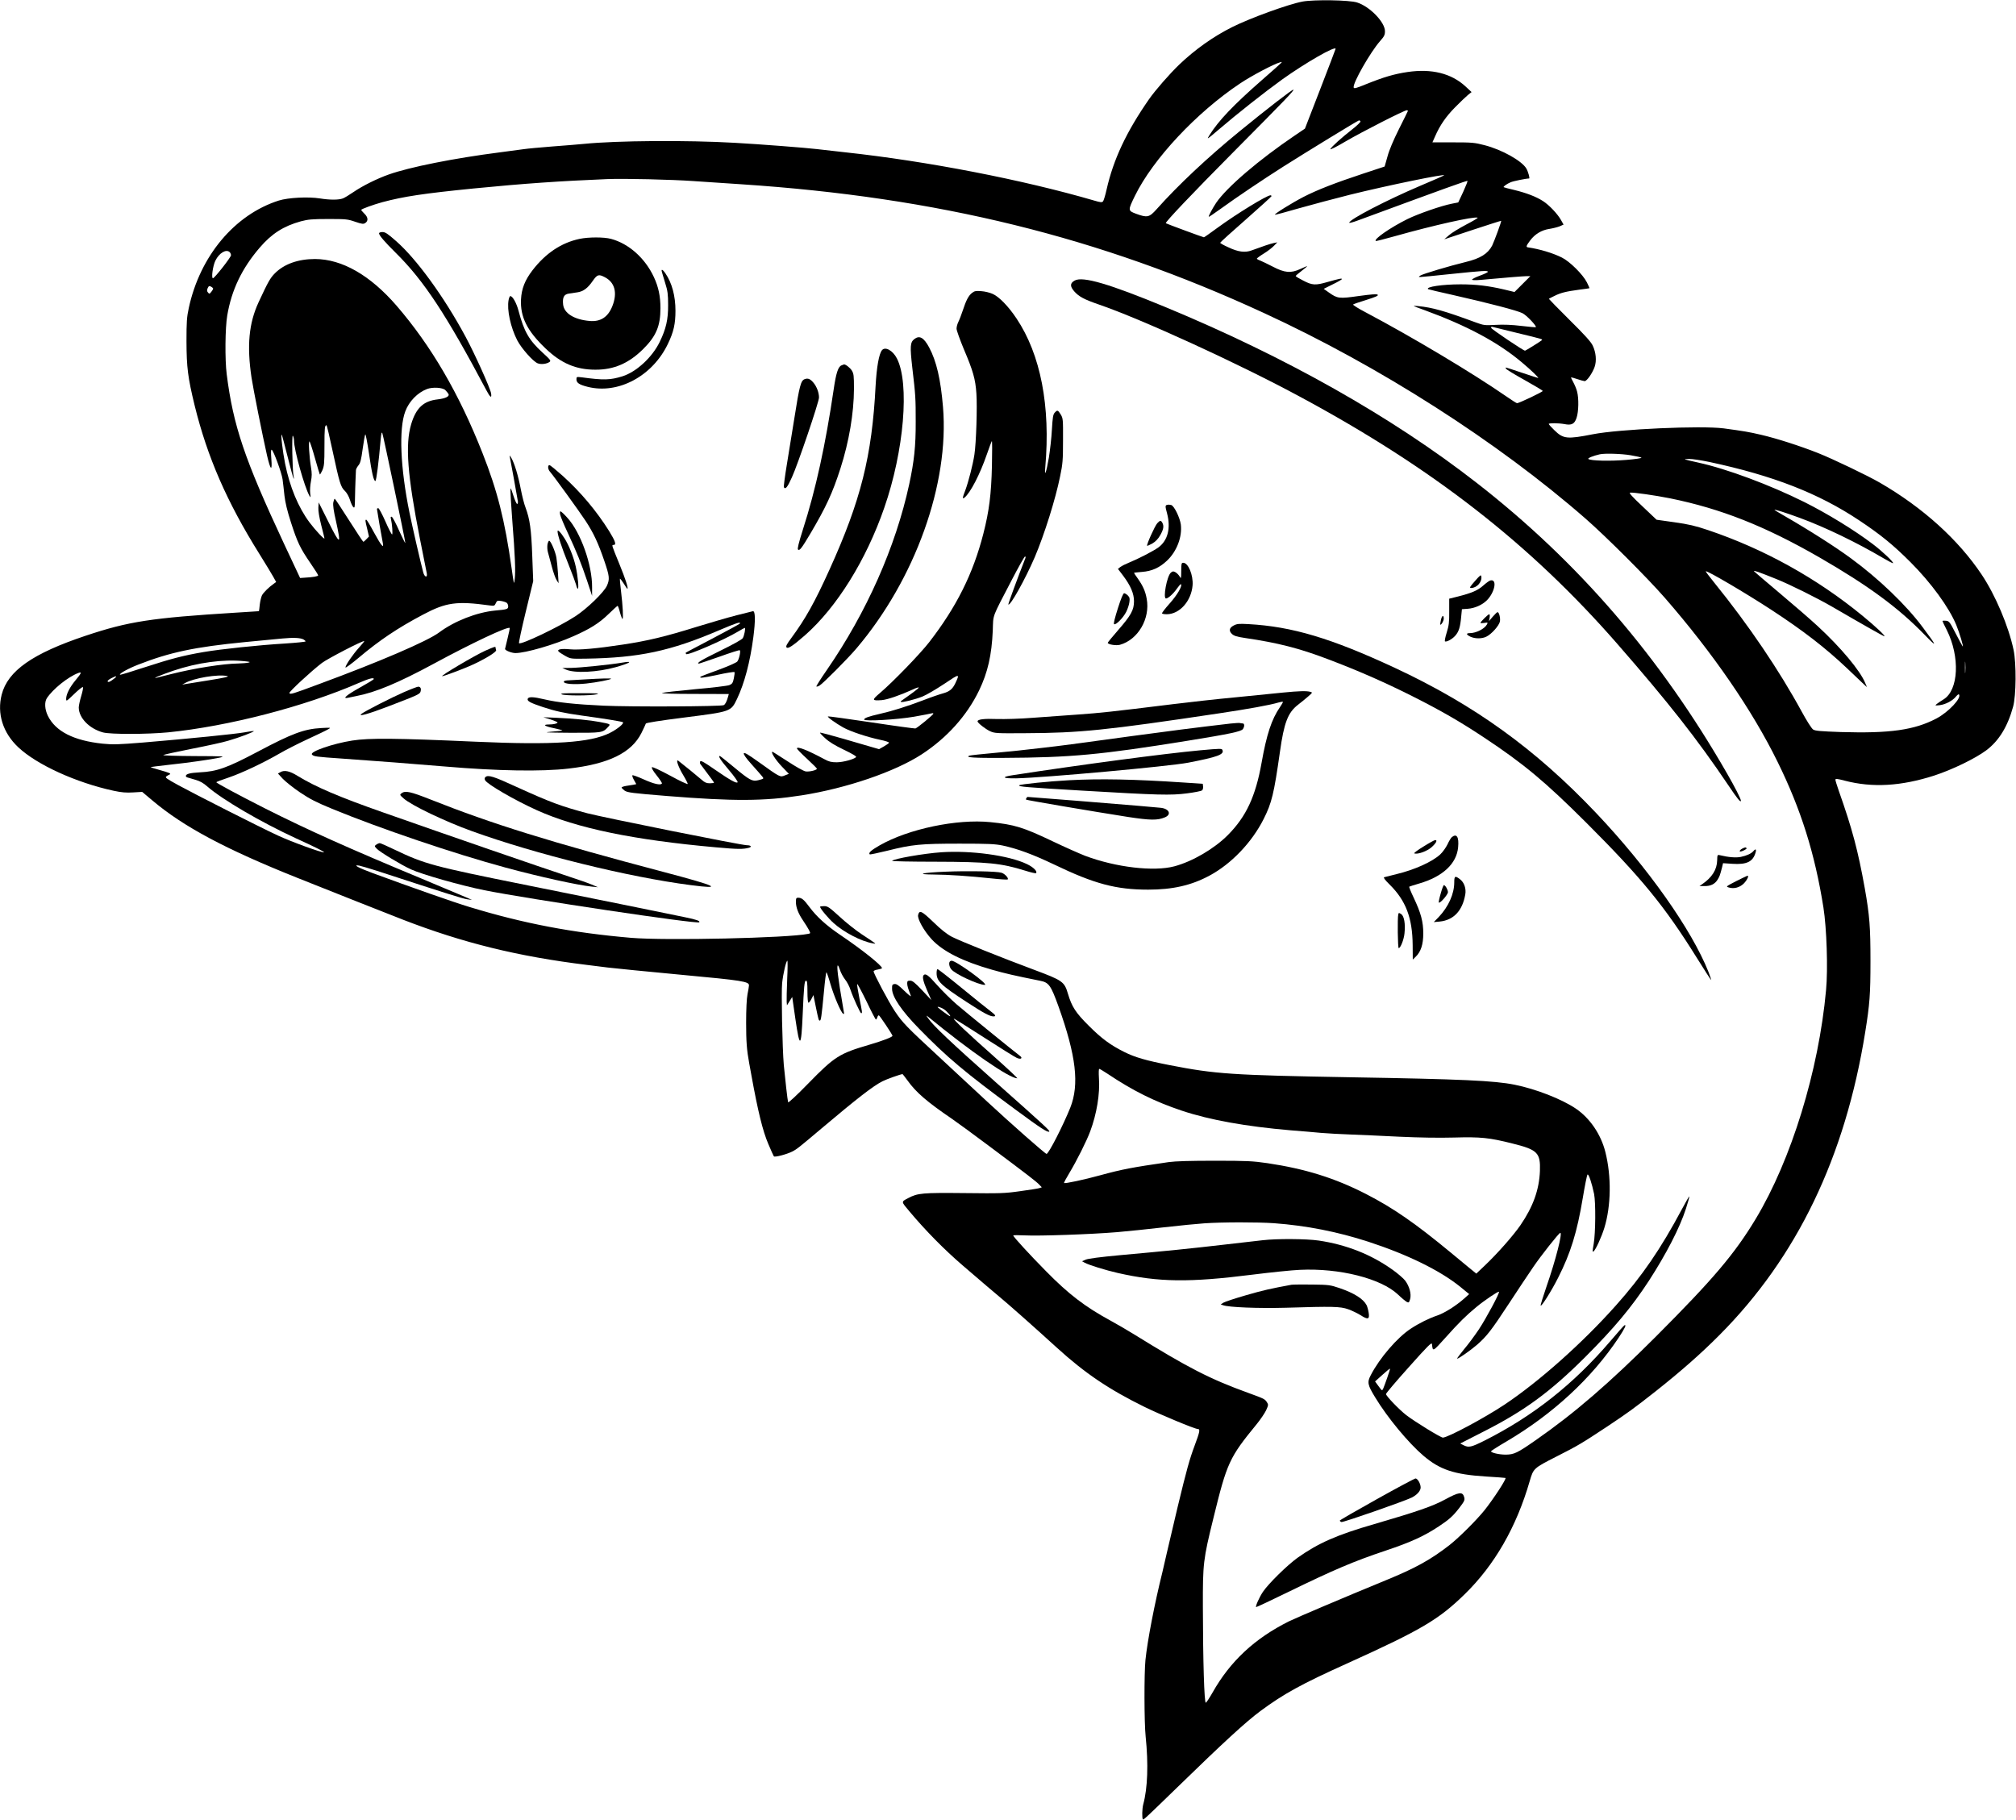 <?xml version="1.0" standalone="no"?>
<!DOCTYPE svg PUBLIC "-//W3C//DTD SVG 20010904//EN"
 "http://www.w3.org/TR/2001/REC-SVG-20010904/DTD/svg10.dtd">
<svg version="1.0" xmlns="http://www.w3.org/2000/svg"
 width="1920pt" height="1733pt" viewBox="0 0 1920 1733"
 preserveAspectRatio="xMidYMid meet">

<g transform="translate(0,1733) scale(0.1,-0.1)"
fill="#000000" stroke="none">
<path d="M12405 17315 c-132 -24 -498 -157 -670 -243 -180 -90 -353 -213 -504
-357 -95 -92 -227 -243 -288 -330 -216 -311 -339 -573 -404 -860 -12 -55 -28
-106 -34 -113 -10 -11 -24 -10 -81 7 -682 199 -1592 376 -2379 461 -99 11
-218 24 -265 30 -97 12 -548 47 -784 60 -454 26 -1120 21 -1431 -10 -55 -5
-192 -17 -305 -25 -113 -9 -236 -20 -275 -26 -38 -5 -140 -19 -225 -30 -436
-56 -858 -140 -1058 -211 -110 -39 -246 -106 -337 -168 -39 -27 -84 -54 -100
-60 -40 -15 -124 -15 -217 0 -112 18 -303 8 -393 -20 -420 -134 -750 -527
-857 -1023 -19 -87 -22 -133 -22 -317 1 -251 13 -345 78 -613 121 -491 307
-918 616 -1412 58 -93 118 -192 133 -219 l27 -49 -22 -16 c-45 -31 -100 -85
-113 -111 -7 -14 -17 -54 -21 -88 -3 -34 -7 -62 -8 -63 0 0 -100 -7 -221 -14
-805 -50 -1020 -83 -1430 -220 -505 -169 -741 -334 -799 -561 -46 -180 11
-363 158 -501 176 -166 551 -337 907 -414 79 -17 122 -20 188 -16 l85 5 100
-84 c296 -249 693 -461 1376 -734 330 -132 826 -328 1010 -400 569 -220 1091
-349 1750 -430 85 -10 175 -22 200 -25 56 -7 360 -37 710 -70 571 -53 636 -63
633 -101 0 -10 -7 -48 -14 -84 -8 -40 -13 -143 -13 -270 0 -179 6 -260 29
-385 3 -16 13 -68 21 -115 62 -343 108 -531 161 -655 25 -60 50 -114 53 -118
9 -11 122 19 174 45 44 22 65 39 277 218 340 287 497 409 584 452 39 20 174
68 191 68 1 0 23 -28 48 -62 79 -111 187 -204 421 -363 55 -38 215 -155 355
-260 380 -284 453 -341 478 -368 l24 -25 -24 -8 c-12 -4 -95 -17 -183 -29
-148 -21 -187 -22 -532 -18 -396 4 -443 0 -532 -47 -70 -37 -71 -31 10 -127
153 -183 334 -366 505 -513 166 -143 316 -271 354 -302 64 -52 328 -285 546
-484 267 -243 495 -397 837 -565 147 -72 477 -209 504 -209 25 0 21 -23 -31
-162 -46 -123 -75 -226 -161 -583 -17 -69 -48 -202 -100 -425 -19 -85 -40
-173 -45 -195 -73 -293 -142 -649 -161 -835 -13 -129 -12 -600 2 -730 27 -262
19 -490 -23 -645 -11 -41 -13 -133 -3 -143 6 -6 38 24 325 303 446 434 653
624 794 729 222 164 391 257 821 451 712 322 876 419 1125 662 284 277 493
641 619 1078 35 120 37 122 253 232 211 107 240 125 487 288 198 132 253 172
459 334 241 191 430 357 607 535 739 742 1198 1695 1389 2886 43 267 50 362
50 675 0 326 -8 433 -54 694 -65 361 -118 562 -249 933 -17 49 -31 94 -31 102
0 11 17 10 88 -9 265 -69 536 -53 852 48 172 56 393 163 497 241 120 90 203
225 255 414 30 106 32 414 5 542 -48 227 -173 521 -303 716 -223 334 -560 639
-969 876 -115 67 -449 227 -590 283 -172 68 -396 140 -543 174 -120 28 -164
35 -355 61 -213 28 -999 -7 -1247 -56 -246 -48 -281 -45 -367 39 -29 28 -53
55 -53 59 0 10 93 9 149 -1 69 -14 97 1 116 60 20 59 22 185 5 249 -6 25 -23
65 -36 89 -13 24 -23 45 -22 47 2 1 28 -6 58 -16 30 -11 63 -19 72 -20 21 0
74 76 95 136 20 58 13 137 -18 202 -15 34 -77 103 -221 245 -110 109 -198 200
-197 201 2 2 27 15 54 28 60 30 110 42 235 59 52 6 96 13 98 14 1 1 -10 26
-25 56 -38 75 -163 199 -238 236 -86 43 -212 81 -323 97 -21 3 -17 15 21 66
46 61 109 99 184 110 32 5 75 16 96 24 l38 17 -23 41 c-33 60 -115 146 -173
183 -67 43 -160 78 -275 106 -52 12 -97 24 -99 26 -7 5 30 32 66 47 24 11 148
36 176 36 9 0 -10 68 -27 96 -44 73 -233 179 -397 221 -96 25 -120 27 -300 27
l-197 0 25 56 c46 106 104 190 191 278 48 49 103 101 122 117 l35 28 -57 53
c-135 125 -323 172 -553 138 -127 -19 -224 -47 -400 -118 -90 -37 -111 -42
-113 -29 -10 41 161 339 251 441 40 45 47 59 47 95 0 86 -145 235 -265 273
-72 24 -410 29 -520 9z m315 -450 c0 -3 -66 -176 -146 -383 l-146 -377 -96
-65 c-344 -233 -647 -492 -749 -641 -33 -49 -76 -129 -71 -134 2 -2 53 33 113
76 153 111 400 277 595 401 221 140 708 438 722 441 6 1 12 -3 15 -9 2 -7 -34
-41 -80 -77 -101 -79 -194 -163 -207 -187 -5 -10 59 22 143 72 161 94 561 298
585 298 7 0 12 -4 10 -8 -1 -4 -40 -82 -85 -172 -52 -104 -93 -200 -109 -261
l-27 -95 -206 -68 c-260 -86 -434 -153 -568 -222 -108 -56 -279 -162 -271
-169 2 -2 105 25 228 61 124 35 342 93 485 129 363 90 920 204 898 185 -4 -4
-107 -49 -228 -100 -317 -135 -675 -320 -675 -351 0 -5 35 4 78 20 833 307
1044 383 1048 378 3 -2 -16 -50 -41 -105 l-47 -100 -61 -12 c-102 -20 -320
-96 -424 -147 -159 -79 -320 -190 -301 -208 2 -3 85 18 184 46 370 104 749
189 787 176 6 -2 -42 -31 -108 -65 -66 -35 -141 -80 -165 -102 l-45 -39 269
89 c148 49 271 88 273 87 4 -5 -65 -193 -86 -236 -40 -77 -113 -123 -251 -156
-153 -37 -410 -114 -432 -129 -28 -20 -52 -21 287 14 310 32 355 35 355 21 0
-5 -34 -21 -75 -36 -41 -15 -75 -32 -75 -38 0 -6 28 -7 78 -3 217 20 411 36
442 36 l35 0 -75 -75 -76 -76 -104 25 c-146 34 -264 48 -410 48 -174 0 -334
-24 -309 -46 2 -2 108 -27 234 -55 358 -81 616 -149 665 -174 40 -20 137 -123
127 -133 -2 -2 -64 3 -138 12 -90 11 -170 14 -244 10 -106 -6 -113 -5 -195 25
-296 109 -406 140 -545 154 -60 5 -59 5 60 -38 407 -149 701 -306 930 -499 85
-71 165 -148 154 -148 -3 0 -72 23 -154 50 -82 28 -151 50 -153 50 -2 0 -2 -5
0 -11 2 -6 81 -55 177 -108 95 -53 173 -100 174 -104 2 -9 -226 -117 -245
-117 -5 0 -51 29 -101 64 -327 226 -893 564 -1340 801 -71 37 -125 71 -120 75
4 4 61 24 127 44 88 28 116 40 107 49 -8 8 -54 5 -179 -12 -189 -27 -204 -25
-287 34 l-48 34 86 43 c48 23 87 46 87 50 0 9 -20 5 -138 -28 -114 -33 -144
-31 -229 13 -40 20 -73 40 -73 44 0 4 25 25 55 48 30 23 55 44 55 46 0 2 -30
-10 -66 -27 -91 -42 -149 -37 -265 24 -46 24 -99 49 -116 56 -18 6 -33 15 -33
19 1 4 30 26 66 48 36 22 79 55 97 74 l32 33 -35 -7 c-33 -7 -105 -31 -210
-70 -62 -23 -128 -15 -222 30 -43 19 -78 39 -77 43 0 4 110 104 245 222 134
118 244 218 244 222 0 4 -5 8 -10 8 -35 0 -324 -177 -507 -311 -66 -49 -124
-89 -127 -89 -8 0 -359 130 -363 134 -9 8 252 283 647 681 500 504 576 583
568 591 -7 6 -256 -187 -513 -397 -307 -251 -583 -510 -790 -742 -70 -78 -88
-82 -195 -43 -79 30 -79 31 -11 171 172 351 586 793 1001 1070 107 72 323 186
380 201 31 8 44 21 -170 -167 -277 -243 -415 -388 -503 -529 -26 -42 -21 -39
83 50 182 156 442 361 611 483 224 160 509 323 509 292z m-6110 -1260 c118 -8
321 -22 450 -30 1872 -124 3409 -502 4975 -1225 1105 -509 2226 -1226 3065
-1959 198 -173 588 -563 754 -753 459 -527 834 -1072 1075 -1563 223 -453 355
-872 437 -1388 31 -197 44 -584 25 -787 -70 -768 -331 -1616 -670 -2179 -202
-335 -406 -575 -951 -1121 -442 -442 -774 -729 -1145 -987 -175 -122 -205
-136 -285 -137 -62 0 -140 18 -140 32 1 4 68 47 150 95 439 259 808 600 1064
984 61 92 79 130 57 121 -4 -1 -66 -70 -136 -153 -350 -409 -735 -713 -1198
-946 -126 -63 -150 -68 -199 -43 l-31 16 229 117 c384 195 630 376 960 705
279 279 444 477 608 728 166 257 293 503 352 685 20 63 35 115 33 118 -3 2
-33 -51 -69 -118 -203 -381 -381 -641 -632 -922 -318 -357 -730 -723 -1058
-942 -189 -126 -536 -312 -588 -315 -19 -1 -264 149 -350 215 -68 53 -192 182
-192 200 0 8 98 123 218 257 182 204 217 239 220 219 8 -75 5 -76 131 64 129
144 192 206 291 288 77 64 209 153 216 146 9 -9 -123 -255 -192 -359 -37 -55
-100 -141 -141 -189 -40 -49 -70 -89 -65 -89 15 0 127 79 190 133 93 82 135
136 303 392 87 132 191 290 233 350 72 106 239 317 255 323 26 9 -44 -263
-129 -507 -33 -96 -59 -179 -57 -185 5 -16 102 137 166 264 119 234 181 434
236 765 19 115 39 213 44 218 11 11 42 -84 63 -185 16 -83 14 -369 -4 -475
-13 -73 -13 -81 0 -70 20 16 75 137 101 221 65 210 69 492 10 725 -42 167
-147 322 -282 413 -133 90 -378 186 -582 227 -194 39 -504 53 -1565 71 -1128
20 -1284 30 -1723 116 -225 44 -328 74 -430 125 -132 66 -215 127 -337 249
-125 124 -162 181 -199 305 -34 116 -51 127 -321 228 -302 112 -712 277 -785
315 -49 26 -103 69 -177 141 -111 106 -131 116 -144 67 -9 -37 56 -153 131
-234 105 -113 293 -208 570 -287 130 -37 213 -56 461 -106 83 -16 102 -43 174
-242 169 -472 201 -745 113 -967 -67 -167 -206 -440 -226 -440 -12 0 -349 297
-563 496 -94 87 -296 275 -450 418 -325 301 -356 332 -433 447 -55 82 -201
356 -201 378 0 6 18 14 40 17 22 4 40 10 40 13 0 25 -193 179 -401 319 -131
89 -221 171 -289 262 -54 73 -75 90 -109 90 -18 0 -21 -6 -21 -39 0 -53 22
-110 68 -178 22 -32 47 -73 56 -90 16 -32 16 -33 -6 -37 -191 -40 -1355 -66
-1688 -38 -558 48 -1022 136 -1540 294 -146 44 -551 186 -922 323 -135 50
-193 81 -128 71 19 -4 96 -26 170 -50 668 -218 821 -266 860 -271 l45 -6 -45
20 c-25 11 -223 94 -440 185 -668 277 -1085 464 -1487 667 -247 125 -463 241
-463 249 0 3 52 23 116 44 127 43 332 140 489 231 55 32 174 93 265 135 91 42
179 84 195 94 30 17 29 17 -65 12 -163 -9 -277 -51 -603 -224 -293 -155 -390
-190 -555 -198 -93 -5 -132 -15 -132 -35 0 -5 6 -11 13 -13 6 -2 40 -12 75
-22 46 -13 77 -30 118 -66 145 -126 510 -339 844 -493 172 -78 271 -128 266
-132 -10 -10 -313 100 -441 160 -191 89 -780 388 -949 480 -114 63 -127 72
-111 83 10 7 23 15 29 17 21 8 -2 18 -89 42 -48 14 -89 26 -91 28 -2 2 69 11
159 21 203 22 415 52 498 70 60 13 45 14 -241 15 -170 1 -300 5 -295 10 6 4
127 31 270 59 143 28 300 62 348 77 105 30 250 85 244 92 -3 2 -42 -3 -88 -12
-88 -16 -516 -59 -966 -97 -237 -19 -286 -21 -385 -11 -275 29 -448 116 -522
265 -30 61 -34 131 -10 168 59 89 202 203 299 240 37 14 31 -1 -25 -68 -56
-67 -89 -133 -90 -176 0 -29 2 -27 75 43 41 40 79 70 84 67 5 -3 -2 -40 -15
-83 -13 -43 -24 -93 -24 -111 0 -99 101 -203 232 -238 73 -19 421 -18 619 1
571 57 1301 246 1815 470 97 42 144 55 144 38 0 -5 -61 -42 -135 -83 -124 -69
-169 -108 -112 -96 12 3 49 10 82 17 180 34 398 125 733 306 371 201 710 360
726 342 2 -2 -7 -47 -20 -99 -13 -52 -23 -97 -24 -100 -1 -15 63 -40 99 -40
96 0 369 79 551 160 159 70 247 125 336 212 44 43 83 78 86 78 3 0 14 -29 23
-65 10 -36 21 -63 24 -60 8 9 2 128 -14 259 -8 66 -13 121 -11 124 3 2 19 -19
37 -47 17 -29 33 -51 35 -49 8 9 -20 96 -76 233 -78 191 -76 185 -56 185 28 0
17 34 -41 129 -122 195 -271 372 -443 528 -63 56 -120 103 -127 103 -19 0 -16
-41 6 -64 34 -39 274 -370 338 -467 76 -116 120 -210 179 -383 49 -144 52
-172 24 -235 -29 -63 -187 -216 -298 -289 -154 -101 -521 -276 -539 -258 -4 4
25 138 64 299 l71 292 -9 240 c-9 252 -23 350 -63 458 -14 35 -34 115 -46 177
-24 127 -60 247 -91 300 -11 19 -18 26 -15 15 5 -22 74 -399 78 -430 2 -11 -1
-22 -6 -25 -5 -3 -22 33 -37 80 -25 78 -27 82 -28 45 0 -22 8 -150 18 -285 26
-329 32 -483 23 -555 -7 -59 -7 -58 -30 105 -64 454 -135 736 -277 1095 -223
566 -488 1020 -818 1403 -252 291 -519 444 -777 445 -159 0 -293 -47 -381
-135 -46 -46 -65 -80 -157 -278 -92 -199 -112 -412 -67 -715 15 -102 106 -558
148 -743 33 -142 51 -157 41 -33 -5 66 -4 92 4 87 18 -11 94 -218 103 -281 4
-33 13 -103 18 -156 8 -67 26 -144 62 -255 61 -189 87 -244 185 -387 41 -59
74 -112 74 -117 0 -9 -50 -18 -129 -22 l-43 -3 -155 330 c-374 801 -482 1120
-544 1610 -18 141 -15 442 5 560 41 243 139 448 309 646 114 133 226 205 392
251 68 18 107 22 260 22 168 0 185 -1 257 -26 68 -23 79 -24 98 -11 29 20 25
55 -10 88 -16 16 -30 32 -30 36 0 8 116 50 200 73 206 55 392 83 872 131 477
47 828 71 1268 89 162 7 616 -4 830 -19z m-4422 -677 c7 -7 12 -20 12 -29 0
-19 -157 -219 -172 -219 -17 0 -1 118 23 167 36 74 104 114 137 81z m-158
-347 c0 -5 -8 -19 -18 -31 -16 -20 -19 -21 -31 -6 -11 13 -11 22 -3 42 10 21
15 23 32 14 11 -6 20 -15 20 -19z m12415 -421 c255 -62 249 -60 238 -71 -10
-10 -153 -99 -159 -99 -15 0 -320 205 -322 217 -3 10 1 13 15 9 10 -3 113 -28
228 -56z m-10204 -545 c11 -11 25 -28 30 -37 13 -23 -27 -43 -104 -52 -134
-15 -205 -82 -251 -236 -58 -196 -36 -487 84 -1095 33 -165 62 -312 65 -327 7
-44 -22 -35 -34 10 -25 93 -105 441 -131 569 -87 425 -103 799 -40 965 35 95
117 179 207 213 53 20 146 15 174 -10z m-1074 -577 c67 -311 78 -346 117 -383
19 -18 38 -52 49 -86 9 -31 24 -62 32 -69 13 -11 15 0 16 86 1 55 3 133 5 174
2 41 3 83 4 92 0 9 10 29 23 45 19 22 27 54 41 158 10 72 21 133 25 138 4 4
19 -75 34 -175 28 -194 46 -270 62 -269 9 0 32 179 50 391 6 62 10 79 16 65
10 -23 219 -1022 219 -1045 0 -8 -26 43 -58 114 -31 71 -63 131 -71 134 -10 3
-12 -2 -8 -19 12 -50 19 -149 11 -149 -5 0 -34 56 -64 125 -30 68 -61 125 -67
125 -7 0 -13 -3 -13 -8 0 -9 47 -282 56 -324 12 -58 -16 -24 -82 97 -37 69
-71 125 -75 125 -12 0 -12 -5 8 -87 l17 -73 -24 -25 c-13 -14 -26 -25 -30 -25
-3 0 -64 92 -136 205 -71 112 -132 204 -136 205 -4 0 -10 -16 -14 -36 -4 -25
3 -80 26 -178 51 -231 41 -233 -70 -11 l-95 190 -3 -49 c-2 -31 8 -91 27 -167
17 -65 31 -122 31 -126 0 -15 -85 75 -142 151 -108 145 -188 338 -233 561 -23
116 -43 285 -32 275 3 -3 28 -97 56 -209 28 -113 54 -207 58 -210 3 -4 3 8 -1
24 -12 54 -18 402 -7 385 6 -8 11 -29 11 -46 0 -88 99 -440 146 -524 13 -23
14 -22 8 22 -3 27 0 77 7 112 10 50 10 80 1 133 -17 103 -26 260 -14 248 5 -5
29 -77 52 -160 23 -82 44 -152 46 -154 2 -2 13 16 24 40 17 39 20 66 20 230 0
171 3 199 19 199 4 0 30 -109 58 -242z m12364 -44 c52 -9 98 -19 102 -23 4 -5
-60 -14 -142 -21 -153 -13 -346 -9 -364 9 -8 8 47 30 108 44 47 11 209 6 296
-9z m750 -64 c607 -130 1038 -298 1424 -555 206 -137 325 -234 491 -400 194
-194 366 -429 435 -597 30 -72 73 -215 61 -204 -3 4 -34 60 -67 124 -56 110
-62 117 -92 120 -18 2 -33 1 -33 -3 0 -3 18 -42 41 -86 127 -254 113 -572 -31
-660 -25 -15 -54 -35 -65 -44 -19 -15 -17 -16 29 -11 56 7 124 43 155 83 12
14 24 23 27 20 31 -31 -98 -169 -214 -230 -209 -110 -443 -143 -908 -129 -197
7 -246 11 -266 24 -15 10 -60 81 -108 169 -215 395 -507 827 -833 1229 -47 58
-84 107 -82 109 11 10 380 -207 625 -367 303 -198 514 -361 720 -556 52 -50
117 -111 143 -136 l48 -45 -17 40 c-48 118 -232 338 -453 542 -69 64 -232 205
-362 314 -131 110 -241 204 -244 209 -7 11 49 -9 213 -75 129 -52 383 -178
532 -264 292 -170 489 -281 496 -281 16 0 -84 94 -206 194 -436 358 -938 637
-1472 817 -122 41 -185 56 -321 75 l-170 24 -135 128 c-95 89 -130 128 -118
130 25 5 242 -26 381 -54 486 -99 903 -264 1420 -561 468 -270 755 -481 1004
-738 126 -130 122 -115 -19 73 -156 210 -418 461 -680 653 -153 113 -408 275
-657 418 -40 23 -73 43 -73 45 0 7 106 -27 240 -76 249 -92 544 -235 800 -386
47 -28 87 -48 89 -46 9 9 -105 116 -194 183 -171 130 -432 290 -650 399 -329
164 -739 317 -1014 377 -145 32 -147 33 -84 34 29 1 116 -13 194 -29z m-11454
-1342 c7 -6 13 -21 13 -33 0 -26 -10 -30 -125 -40 -175 -17 -387 -100 -532
-208 -110 -83 -569 -280 -1144 -492 -255 -95 -274 -101 -283 -86 -7 10 208
209 310 287 54 41 394 217 403 208 2 -2 -20 -29 -49 -61 -58 -64 -130 -168
-130 -190 0 -7 55 33 123 90 203 171 375 286 617 414 219 116 319 130 632 87
44 -6 48 -5 60 21 11 25 15 26 52 21 22 -4 46 -12 53 -18z m-1937 -348 c11 -6
20 -14 20 -19 0 -4 -89 -13 -197 -20 -249 -15 -610 -53 -773 -81 -194 -33
-312 -64 -561 -145 -127 -42 -233 -74 -236 -71 -10 10 78 59 176 97 300 117
535 167 1016 214 143 13 303 29 355 34 104 10 170 7 200 -9z m15827 -313 c-2
-23 -3 -1 -3 48 0 50 1 68 3 42 2 -26 2 -67 0 -90z m-16392 106 c57 -6 64 -8
40 -14 -16 -4 -59 -7 -95 -8 -146 -2 -423 -46 -640 -101 -63 -16 -126 -32
-140 -35 -46 -10 41 26 160 67 232 78 474 111 675 91z m-160 -142 c22 -5 -26
-16 -175 -40 -113 -18 -216 -35 -230 -37 l-25 -5 26 15 c84 48 316 87 404 67z
m-1075 -22 c-40 -32 -58 -40 -65 -29 -3 5 11 18 32 29 49 26 65 26 33 0z
m6407 -2866 c-4 -98 -6 -194 -5 -213 l3 -35 25 40 25 40 30 -208 c42 -290 56
-280 70 48 11 257 16 315 31 315 11 0 14 -22 14 -105 0 -62 4 -105 10 -105 5
0 18 16 28 36 l19 37 22 -109 c27 -130 28 -134 39 -134 11 0 16 33 39 273 9
103 20 187 24 187 3 0 21 -51 38 -112 34 -116 99 -269 121 -283 9 -6 11 0 6
21 -3 16 -20 116 -37 222 -32 201 -32 269 0 176 9 -28 31 -69 49 -92 18 -22
42 -67 52 -99 28 -82 93 -223 102 -223 12 0 10 11 -18 147 -14 69 -23 128 -20
131 3 3 43 -72 89 -166 45 -95 85 -172 89 -172 4 0 10 9 13 20 3 11 10 20 15
20 7 0 130 -184 130 -195 0 -12 -88 -46 -220 -85 -287 -84 -330 -111 -584
-371 -109 -112 -188 -185 -190 -177 -5 13 -30 236 -41 353 -14 160 -25 696
-16 782 10 92 38 213 50 213 3 0 3 -80 -2 -177z m3050 -899 c242 -162 448
-265 708 -352 262 -88 613 -151 1035 -187 102 -8 235 -19 295 -25 61 -5 184
-12 275 -15 91 -3 300 -13 465 -21 197 -9 377 -12 525 -8 251 7 333 -1 555
-57 238 -59 267 -88 261 -261 -7 -180 -65 -340 -185 -516 -69 -100 -217 -268
-340 -385 l-81 -77 -76 62 c-42 35 -118 97 -168 139 -338 279 -545 423 -806
557 -296 152 -578 240 -940 294 -138 20 -193 23 -500 23 -237 0 -375 -4 -440
-13 -352 -51 -441 -68 -654 -126 -148 -41 -335 -81 -342 -73 -3 2 21 47 52 98
69 115 162 300 197 394 62 166 94 358 83 508 -3 50 -2 87 3 87 5 0 40 -21 78
-46z m1588 -1424 c309 -23 603 -81 896 -176 371 -121 680 -272 873 -427 l88
-72 -48 -43 c-79 -70 -188 -138 -256 -161 -77 -26 -173 -73 -253 -126 -128
-84 -296 -279 -380 -442 -36 -68 -31 -93 44 -215 115 -190 316 -432 457 -552
156 -133 292 -179 592 -198 103 -6 188 -13 190 -14 11 -8 -111 -195 -197 -304
-76 -95 -244 -263 -336 -335 -177 -138 -322 -219 -603 -334 -402 -165 -853
-357 -927 -393 -326 -163 -559 -380 -727 -678 -29 -51 -58 -95 -64 -97 -15 -5
-27 399 -28 912 -1 416 3 451 100 845 130 531 151 577 413 897 35 43 75 102
89 131 22 49 23 54 8 77 -20 31 -27 34 -178 89 -367 133 -571 238 -1093 561
-60 37 -159 95 -220 128 -241 131 -399 252 -612 469 -157 159 -313 329 -313
341 0 4 51 4 113 1 132 -7 627 10 877 31 96 8 297 29 445 46 149 17 322 34
385 38 173 12 507 12 665 1z m1077 -1471 c-40 -112 -43 -119 -51 -119 -3 0
-19 19 -35 42 l-30 41 70 63 c38 34 70 61 72 59 2 -2 -10 -41 -26 -86z"/>
<path d="M3610 15108 c0 -19 49 -77 160 -187 269 -266 480 -588 865 -1313 34
-65 50 -74 42 -24 -8 49 -155 376 -243 539 -205 381 -468 742 -663 912 -78 69
-102 85 -128 85 -18 0 -33 -5 -33 -12z"/>
<path d="M5520 15055 c-174 -37 -322 -136 -447 -297 -74 -96 -106 -178 -111
-280 -8 -166 58 -299 233 -466 148 -142 290 -203 475 -203 176 -1 319 61 455
196 124 123 165 220 165 390 0 114 -19 203 -63 297 -84 180 -239 318 -408 363
-67 18 -213 18 -299 0z m238 -364 c97 -49 124 -148 75 -274 -41 -106 -112
-153 -217 -144 -148 13 -244 73 -253 157 -7 69 8 97 56 104 23 3 59 9 81 12
55 8 98 40 144 107 44 63 57 67 114 38z"/>
<path d="M6303 14743 c2 -10 17 -58 32 -108 24 -76 28 -108 28 -210 1 -138
-20 -228 -80 -351 -71 -147 -222 -286 -355 -328 -117 -36 -178 -38 -385 -10
-52 6 -53 6 -53 -19 0 -33 26 -51 106 -71 290 -74 618 101 765 409 55 114 72
191 72 315 0 141 -33 265 -96 357 -24 36 -42 44 -34 16z"/>
<path d="M10235 14658 c-45 -25 -46 -55 -4 -103 44 -50 95 -77 231 -124 407
-139 1335 -564 1918 -879 1264 -680 2191 -1402 3021 -2352 486 -557 763 -909
1058 -1347 87 -130 121 -172 121 -148 0 16 -58 130 -130 255 -638 1112 -1420
2020 -2390 2774 -807 628 -1816 1197 -2960 1671 -536 222 -789 296 -865 253z"/>
<path d="M9257 14540 c-33 -26 -56 -70 -87 -165 -13 -38 -31 -87 -41 -107 -11
-21 -19 -51 -19 -68 0 -17 32 -105 70 -197 87 -204 110 -284 119 -421 9 -125
-2 -474 -19 -582 -14 -94 -56 -256 -86 -338 -29 -74 -30 -89 -8 -71 57 47 148
224 213 413 23 66 44 122 47 125 4 4 4 -102 1 -234 -6 -272 -27 -435 -82 -649
-98 -382 -257 -699 -517 -1034 -89 -114 -346 -379 -466 -481 -81 -69 -80 -76
16 -69 54 5 169 44 295 101 31 15 57 23 57 19 0 -5 -37 -35 -82 -67 -101 -71
-92 -64 -87 -70 9 -8 134 23 204 51 38 15 131 70 208 121 147 99 149 99 106 7
-27 -57 -56 -81 -119 -98 -30 -8 -115 -37 -187 -65 -158 -60 -295 -103 -418
-131 -106 -24 -145 -39 -145 -53 0 -19 312 -1 475 27 83 15 158 29 168 32 9 3
17 2 16 -3 0 -11 -154 -137 -171 -141 -8 -1 -196 24 -418 58 -222 33 -408 59
-414 57 -12 -4 71 -64 144 -105 67 -38 233 -93 353 -118 48 -10 86 -22 84 -28
-2 -5 -24 -21 -49 -35 l-46 -26 -59 17 c-32 9 -157 45 -278 81 -121 35 -222
62 -225 59 -3 -2 19 -26 49 -53 36 -34 93 -69 179 -110 79 -38 122 -63 115
-70 -21 -21 -125 -49 -185 -49 -51 0 -74 6 -118 30 -158 85 -260 125 -260 102
0 -6 43 -50 95 -98 52 -48 95 -91 95 -95 0 -14 -72 -31 -107 -26 -21 4 -93 44
-173 97 -76 49 -140 90 -143 90 -20 0 27 -74 86 -137 l70 -73 -38 -15 c-45
-19 -45 -19 -247 126 -105 75 -140 96 -144 84 -4 -9 22 -47 72 -102 118 -133
118 -132 111 -139 -3 -3 -24 -10 -47 -15 -56 -13 -79 -1 -232 126 -70 58 -129
105 -132 105 -19 0 5 -38 85 -132 50 -59 88 -112 84 -118 -9 -15 -73 21 -219
122 -96 67 -131 87 -137 77 -4 -7 -4 -18 0 -24 98 -130 131 -175 131 -179 0
-3 -18 -6 -40 -6 -31 0 -48 7 -77 33 -32 28 -176 146 -222 181 -28 21 -3 -55
44 -133 25 -41 45 -81 45 -87 0 -7 -75 28 -166 78 -102 55 -170 86 -175 81 -6
-6 11 -36 45 -78 30 -38 53 -72 50 -77 -12 -19 -75 -5 -171 38 -57 26 -107 44
-110 40 -4 -3 3 -24 15 -45 l22 -39 -27 -6 c-16 -3 -47 -8 -70 -11 -24 -4 -43
-11 -43 -15 0 -5 13 -18 29 -30 27 -18 69 -24 403 -51 635 -51 924 -50 1282 6
427 67 887 224 1143 390 241 157 432 369 548 610 82 170 120 336 130 570 6
160 -13 108 179 478 65 125 122 227 128 227 6 0 7 -8 3 -17 -71 -180 -165
-436 -162 -440 18 -17 163 244 252 451 92 217 197 551 241 768 25 119 28 156
28 343 1 203 0 211 -22 248 -27 43 -32 44 -57 17 -16 -17 -20 -46 -27 -163 -4
-78 -18 -198 -29 -267 -24 -141 -44 -193 -34 -90 51 582 -44 1073 -274 1417
-78 117 -166 207 -227 234 -26 12 -75 24 -108 26 -52 4 -65 2 -89 -17z"/>
<path d="M4844 14474 c-18 -95 19 -263 83 -387 41 -77 148 -198 193 -217 32
-13 86 -7 114 13 15 11 9 20 -67 89 -129 118 -176 200 -228 396 -20 77 -57
142 -79 142 -5 0 -12 -16 -16 -36z"/>
<path d="M8707 14100 c-39 -31 -41 -70 -19 -267 32 -271 33 -295 33 -519 1
-234 -15 -379 -62 -597 -130 -598 -406 -1219 -783 -1766 -59 -85 -104 -156
-101 -159 3 -3 16 0 29 8 30 16 273 260 353 355 560 660 885 1569 824 2298
-22 264 -62 437 -132 568 -51 95 -92 118 -142 79z"/>
<path d="M8400 13995 c-29 -35 -51 -162 -61 -340 -34 -668 -141 -1093 -439
-1750 -139 -308 -230 -470 -359 -645 -48 -65 -59 -85 -50 -96 13 -16 59 14
176 116 303 267 583 717 755 1215 188 540 242 1183 120 1421 -39 76 -111 116
-142 79z"/>
<path d="M8014 13850 c-32 -12 -52 -76 -74 -228 -78 -529 -170 -952 -295
-1341 -39 -123 -52 -178 -45 -185 15 -14 34 11 119 154 148 251 209 382 285
618 82 255 128 526 129 758 0 128 -2 145 -21 176 -17 27 -62 61 -75 57 -1 0
-11 -4 -23 -9z"/>
<path d="M7664 13719 c-37 -13 -50 -62 -99 -374 -20 -126 -52 -324 -71 -438
-19 -115 -32 -213 -28 -218 14 -23 33 -1 76 95 56 122 258 717 258 760 0 46
-21 102 -51 139 -31 38 -54 48 -85 36z"/>
<path d="M11118 12522 c-22 -4 -22 -12 -3 -82 37 -140 7 -258 -83 -324 -49
-35 -188 -107 -283 -146 -30 -12 -66 -30 -79 -40 l-23 -18 48 -63 c73 -97 105
-172 105 -245 0 -83 -28 -134 -150 -274 -55 -63 -100 -118 -100 -122 0 -16 80
-29 116 -19 172 48 290 249 255 438 -13 73 -36 124 -87 196 -19 26 -34 49 -34
51 0 2 34 6 75 9 96 7 168 40 240 108 93 88 145 226 131 343 -9 66 -63 177
-91 186 -11 3 -28 5 -37 2z"/>
<path d="M5335 12428 c4 -18 35 -94 70 -168 89 -191 130 -294 186 -460 l48
-145 0 82 c2 211 -108 522 -235 661 -30 34 -60 62 -66 62 -6 0 -7 -13 -3 -32z"/>
<path d="M11022 12347 c-23 -24 -105 -207 -97 -215 2 -2 25 8 50 22 31 18 55
44 75 79 31 55 37 86 20 118 -14 25 -22 24 -48 -4z"/>
<path d="M5310 12270 c0 -34 38 -151 101 -307 38 -95 72 -187 76 -203 3 -17
10 -33 15 -37 13 -7 2 118 -19 212 -20 90 -65 203 -107 268 -36 58 -66 87 -66
67z"/>
<path d="M5214 12145 c-3 -20 -2 -52 4 -73 5 -20 22 -82 37 -137 14 -55 35
-113 46 -130 l19 -30 -6 95 c-3 52 -10 120 -15 150 -10 57 -54 160 -69 160 -5
0 -12 -16 -16 -35z"/>
<path d="M11250 11893 c-1 -77 -1 -78 -17 -51 -9 15 -27 32 -40 39 -19 10 -26
9 -43 -6 -37 -34 -76 -245 -45 -245 20 0 72 47 106 97 17 24 33 42 36 39 16
-15 -36 -104 -107 -183 -43 -48 -76 -91 -73 -95 2 -5 23 -8 46 -8 122 1 233
126 245 276 7 97 -41 214 -89 214 -17 0 -19 -8 -19 -77z"/>
<path d="M14047 11796 c-49 -56 -55 -66 -37 -66 55 0 106 57 98 110 -3 19 -11
13 -61 -44z"/>
<path d="M14195 11802 c-11 -2 -41 -24 -68 -48 -52 -47 -111 -72 -241 -105
l-84 -21 0 -121 c1 -103 -3 -134 -24 -202 -14 -44 -21 -82 -16 -84 18 -6 69
22 98 55 34 39 47 81 56 180 l7 72 56 4 c66 5 137 36 182 81 76 77 100 204 34
189z"/>
<path d="M10647 11538 c-29 -91 -43 -146 -37 -152 14 -14 87 59 116 117 13 26
27 67 30 91 5 36 3 47 -15 65 -11 11 -27 21 -35 21 -9 0 -30 -50 -59 -142z"/>
<path d="M7015 11470 c-82 -21 -253 -71 -380 -110 -302 -94 -465 -133 -703
-169 -249 -38 -418 -53 -504 -45 -80 8 -125 0 -109 -20 6 -7 34 -26 63 -42 52
-29 55 -29 198 -27 506 8 804 71 1273 272 157 67 205 83 193 62 -3 -5 -120
-68 -258 -141 -139 -73 -255 -134 -257 -136 -1 -1 0 -7 3 -13 12 -18 360 133
497 215 31 19 59 34 62 34 10 0 -5 -75 -19 -98 -9 -14 -93 -60 -219 -122 -176
-86 -230 -119 -197 -120 4 0 91 30 195 66 103 37 190 65 193 61 10 -10 -7 -86
-24 -107 -10 -12 -86 -45 -181 -80 -91 -33 -167 -62 -169 -65 -16 -16 22 -12
162 18 86 19 159 30 161 26 3 -4 0 -31 -6 -59 -9 -44 -16 -54 -43 -65 -17 -7
-164 -25 -326 -39 -162 -15 -304 -31 -315 -36 -12 -5 112 -9 308 -9 l328 -1
-6 -22 c-14 -51 -28 -77 -43 -84 -29 -13 -874 -17 -1142 -5 -274 13 -436 30
-568 61 -101 24 -148 26 -156 5 -8 -22 24 -39 144 -79 119 -39 204 -58 370
-81 233 -32 385 -57 393 -64 12 -12 -56 -67 -124 -101 -186 -94 -539 -117
-1279 -84 -761 34 -1015 36 -1175 11 -185 -29 -407 -106 -384 -133 15 -19 41
-22 289 -39 301 -21 694 -51 975 -75 504 -43 924 -50 1180 -20 382 44 599 150
694 339 21 43 40 83 42 90 3 7 134 28 364 57 448 57 446 56 504 177 71 149
125 353 156 590 20 154 19 248 -4 246 -3 0 -73 -18 -156 -39z"/>
<path d="M14218 11458 l-37 -43 6 33 c3 17 1 32 -4 32 -10 0 -83 -72 -83 -82
0 -4 16 -4 36 -1 34 6 36 5 25 -15 -22 -41 -103 -82 -162 -82 -39 0 -36 -14 5
-34 43 -20 108 -21 151 0 49 23 122 105 130 145 6 34 -8 89 -23 89 -4 0 -24
-19 -44 -42z"/>
<path d="M13723 11425 c-6 -25 -8 -45 -5 -45 11 0 31 36 32 57 0 40 -17 33
-27 -12z"/>
<path d="M11750 11373 c-43 -22 -49 -51 -17 -81 19 -18 48 -27 123 -38 314
-46 517 -98 788 -201 288 -109 537 -218 806 -353 277 -140 453 -241 685 -395
376 -249 581 -420 976 -814 522 -522 743 -792 1049 -1283 74 -119 136 -215
138 -213 1 1 -11 37 -27 79 -161 404 -578 994 -1068 1511 -580 612 -1163 1032
-1920 1385 -606 282 -977 393 -1394 416 -89 5 -109 3 -139 -13z"/>
<path d="M4620 11132 c-99 -45 -433 -242 -408 -242 15 0 187 64 271 101 128
57 249 130 242 147 -3 7 -5 18 -5 23 0 14 -9 11 -100 -29z"/>
<path d="M5925 11019 c-108 -19 -405 -49 -485 -50 l-85 -1 35 -15 c83 -37 299
-26 475 23 140 40 171 62 60 43z"/>
<path d="M5580 10860 c-58 -4 -129 -8 -157 -9 -38 -1 -53 -5 -53 -15 0 -20 99
-28 213 -16 95 10 237 37 237 46 0 5 -108 2 -240 -6z"/>
<path d="M3845 10737 c-117 -51 -360 -175 -400 -204 -46 -34 65 -3 260 72 284
109 294 114 301 141 7 28 -2 44 -24 44 -9 -1 -71 -24 -137 -53z"/>
<path d="M12220 10734 c-74 -8 -277 -28 -450 -45 -173 -16 -441 -46 -595 -65
-598 -74 -697 -84 -905 -99 -118 -8 -312 -22 -430 -31 -124 -10 -269 -14 -345
-12 -121 5 -185 -3 -185 -22 0 -15 74 -73 119 -94 44 -20 60 -21 336 -19 519
2 770 28 1845 189 280 42 482 78 569 104 19 5 37 8 39 6 2 -3 -10 -25 -28 -51
-80 -116 -127 -260 -175 -530 -57 -320 -147 -513 -321 -688 -129 -130 -337
-252 -510 -298 -195 -52 -556 -10 -849 100 -56 22 -196 84 -311 139 -279 133
-363 159 -593 182 -318 32 -780 -65 -1053 -221 -83 -48 -109 -71 -95 -86 3 -3
79 13 169 35 235 59 314 67 688 67 276 0 338 -3 410 -18 143 -31 286 -84 490
-181 382 -184 589 -239 895 -239 232 0 410 40 583 133 209 112 404 316 517
540 77 153 98 239 155 640 39 278 76 373 171 447 30 23 74 59 98 80 42 37 43
38 20 44 -35 10 -107 8 -259 -7z"/>
<path d="M5350 10717 c31 -14 280 -14 335 1 31 8 -3 10 -160 10 -157 1 -195
-2 -175 -11z"/>
<path d="M5243 10478 c37 -12 67 -25 67 -29 0 -10 -39 -19 -82 -19 -64 0 -42
-17 47 -35 47 -10 83 -20 81 -22 -2 -2 -51 -8 -107 -12 -84 -7 -50 -8 179 -10
305 -1 312 0 361 53 28 30 30 29 -79 50 -90 17 -250 33 -415 40 l-120 5 68
-21z"/>
<path d="M11720 10439 c-312 -36 -638 -78 -945 -120 -599 -82 -642 -88 -860
-113 -115 -14 -311 -35 -435 -46 -124 -11 -233 -23 -244 -26 -56 -18 39 -24
324 -22 639 3 919 29 1750 163 403 65 510 88 527 111 17 24 16 54 -1 54 -8 0
-20 2 -28 4 -7 2 -47 -1 -88 -5z"/>
<path d="M11430 10184 c-338 -31 -1143 -138 -1785 -237 -113 -17 -97 -32 33
-30 268 6 1455 114 1637 149 280 54 344 78 328 119 -6 17 -14 17 -213 -1z"/>
<path d="M2671 9976 l-24 -13 47 -51 c27 -28 101 -87 165 -130 92 -62 155 -94
301 -154 458 -189 1170 -430 1655 -561 320 -87 690 -168 820 -181 l60 -6 -59
25 c-32 14 -127 47 -210 74 -276 91 -1169 399 -1776 613 -422 148 -644 243
-817 349 -74 46 -125 57 -162 35z"/>
<path d="M4622 9928 c-7 -7 -8 -17 -2 -29 21 -39 280 -189 492 -285 378 -171
921 -284 1707 -354 212 -19 257 -19 314 -4 31 9 18 24 -20 24 -52 0 -1355 262
-1518 304 -255 68 -351 104 -677 252 -219 101 -271 117 -296 92z"/>
<path d="M10181 9899 c-189 -10 -464 -38 -474 -48 -13 -13 59 -19 601 -51 729
-43 841 -46 997 -26 71 9 135 22 143 28 7 6 12 23 10 37 l-3 26 -178 12 c-479
32 -801 38 -1096 22z"/>
<path d="M3824 9775 c-18 -14 -18 -16 21 -50 74 -66 397 -220 650 -311 612
-221 1493 -438 2084 -514 316 -41 253 -10 -254 124 -1076 284 -1643 460 -2226
692 -190 75 -239 86 -275 59z"/>
<path d="M9775 9729 c-4 -6 -5 -13 -2 -15 5 -5 633 -112 972 -165 211 -32 278
-33 348 -4 69 28 42 85 -44 92 -30 2 -126 11 -214 19 -138 12 -1028 84 -1047
84 -4 0 -10 -5 -13 -11z"/>
<path d="M13828 9358 c-9 -7 -28 -38 -42 -69 -15 -31 -46 -75 -70 -97 -76 -70
-244 -146 -415 -187 -58 -14 -112 -28 -119 -30 -9 -3 11 -29 52 -69 155 -153
218 -318 220 -578 l1 -137 27 26 c50 48 73 117 73 223 0 112 -22 194 -92 342
-26 54 -44 100 -42 103 3 2 45 16 94 30 225 65 358 189 372 346 9 97 -13 133
-59 97z"/>
<path d="M13556 9267 c-55 -33 -94 -63 -87 -65 34 -11 120 20 165 59 44 39 59
70 34 68 -7 0 -58 -28 -112 -62z"/>
<path d="M3584 9286 c-19 -14 -19 -15 5 -40 28 -30 238 -157 325 -196 108 -49
473 -153 701 -199 414 -83 2025 -324 2044 -305 13 12 -25 26 -139 49 -235 49
-815 166 -1530 310 -866 174 -948 197 -1228 331 -73 35 -138 64 -145 64 -7 0
-22 -6 -33 -14z"/>
<path d="M16593 9248 c-19 -9 -32 -28 -19 -28 18 0 65 24 60 31 -6 11 -13 11
-41 -3z"/>
<path d="M16699 9224 c-19 -23 -62 -43 -119 -55 -47 -10 -117 -4 -205 17 -18
4 -20 0 -21 -50 -2 -89 -49 -163 -144 -228 l-25 -17 48 0 c59 -1 99 19 125 61
20 33 22 39 42 115 l10 42 90 -6 c136 -9 195 20 220 108 9 32 0 38 -21 13z"/>
<path d="M8965 9213 c-164 -11 -457 -62 -469 -82 -3 -4 183 -8 412 -8 501 -1
627 -14 855 -85 54 -17 101 -28 104 -24 16 16 -25 57 -86 86 -172 83 -532 132
-816 113z"/>
<path d="M9005 9028 c-222 -9 -293 -26 -115 -27 142 -1 338 -14 553 -37 82 -9
151 -13 154 -10 12 12 -28 55 -59 64 -44 14 -321 19 -533 10z"/>
<path d="M16535 8938 c-100 -52 -100 -52 -68 -61 47 -14 100 0 138 36 32 31
55 78 38 76 -4 0 -53 -23 -108 -51z"/>
<path d="M13850 8926 c0 -109 -55 -232 -148 -330 l-47 -48 56 5 c132 13 217
102 244 258 10 55 -10 114 -49 144 -48 37 -56 33 -56 -29z"/>
<path d="M13721 8820 c-13 -44 -21 -83 -18 -86 11 -11 87 76 87 99 0 23 -25
67 -39 67 -4 0 -18 -36 -30 -80z"/>
<path d="M7810 8694 c0 -16 77 -109 130 -156 95 -86 261 -173 370 -192 40 -7
50 -15 -103 86 -56 37 -151 112 -211 168 -99 90 -113 100 -148 100 -21 0 -38
-3 -38 -6z"/>
<path d="M13317 8622 c-9 -33 -5 -322 4 -322 17 0 49 80 55 139 10 92 -3 166
-31 185 -22 14 -24 14 -28 -2z"/>
<path d="M9047 8173 c-13 -12 -7 -50 12 -74 36 -46 261 -150 320 -149 42 1
-273 230 -316 230 -5 0 -13 -3 -16 -7z"/>
<path d="M8920 8063 c0 -77 39 -115 286 -276 161 -105 220 -137 255 -137 29 0
22 12 -28 50 -26 19 -148 117 -271 218 -122 100 -227 182 -233 182 -5 0 -9
-17 -9 -37z"/>
<path d="M8797 8043 c-15 -15 -5 -60 33 -147 l40 -91 -87 93 c-70 74 -94 93
-115 92 -24 0 -28 -4 -28 -27 1 -25 7 -44 35 -118 4 -11 -24 11 -62 48 -54 53
-76 68 -94 65 -21 -3 -24 -8 -23 -48 1 -74 90 -206 254 -374 270 -277 439
-419 920 -773 244 -180 302 -217 322 -211 14 5 -34 49 -517 478 -414 368 -587
531 -634 600 -20 27 -21 32 -5 19 404 -332 776 -588 852 -589 7 0 -90 91 -215
202 -254 225 -396 359 -389 366 3 2 131 -78 286 -178 155 -100 296 -188 315
-196 40 -17 59 -1 26 22 -40 29 -507 408 -602 490 -53 46 -136 128 -185 183
-81 92 -109 113 -127 94z m193 -325 c35 -24 80 -81 50 -63 -15 8 -86 61 -104
77 -22 18 23 6 54 -14z"/>
<path d="M12025 5518 c-44 -5 -213 -24 -375 -43 -311 -36 -524 -58 -990 -100
-182 -17 -298 -32 -320 -42 l-35 -15 25 -14 c40 -22 198 -71 316 -98 389 -88
679 -92 1281 -16 175 22 379 43 453 46 377 18 773 -82 935 -236 33 -32 70 -62
82 -69 20 -10 23 -8 33 27 13 48 -7 121 -47 175 -16 21 -69 67 -118 102 -205
147 -442 241 -706 280 -117 17 -399 19 -534 3z"/>
<path d="M12300 5094 c-196 -36 -272 -53 -434 -100 -104 -30 -201 -62 -215
-71 l-25 -16 22 -8 c55 -20 334 -31 597 -24 450 14 520 12 594 -14 35 -12 88
-38 119 -57 70 -45 87 -40 77 23 -4 26 -13 59 -20 73 -32 60 -117 114 -257
162 -89 30 -101 32 -263 34 -93 1 -181 0 -195 -2z"/>
<path d="M13113 3052 c-194 -108 -353 -200 -353 -204 0 -5 7 -11 15 -14 14 -6
601 199 670 233 51 26 85 64 85 96 0 36 -29 87 -50 86 -8 -1 -174 -89 -367
-197z"/>
<path d="M13765 3050 c-119 -65 -264 -115 -675 -235 -357 -103 -534 -181 -732
-321 -100 -72 -279 -248 -331 -326 -35 -53 -72 -137 -64 -144 2 -2 136 61 298
140 441 215 631 296 939 399 239 80 365 138 505 231 99 66 133 97 192 173 52
68 55 76 47 106 -15 52 -50 47 -179 -23z"/>
</g>
</svg>
